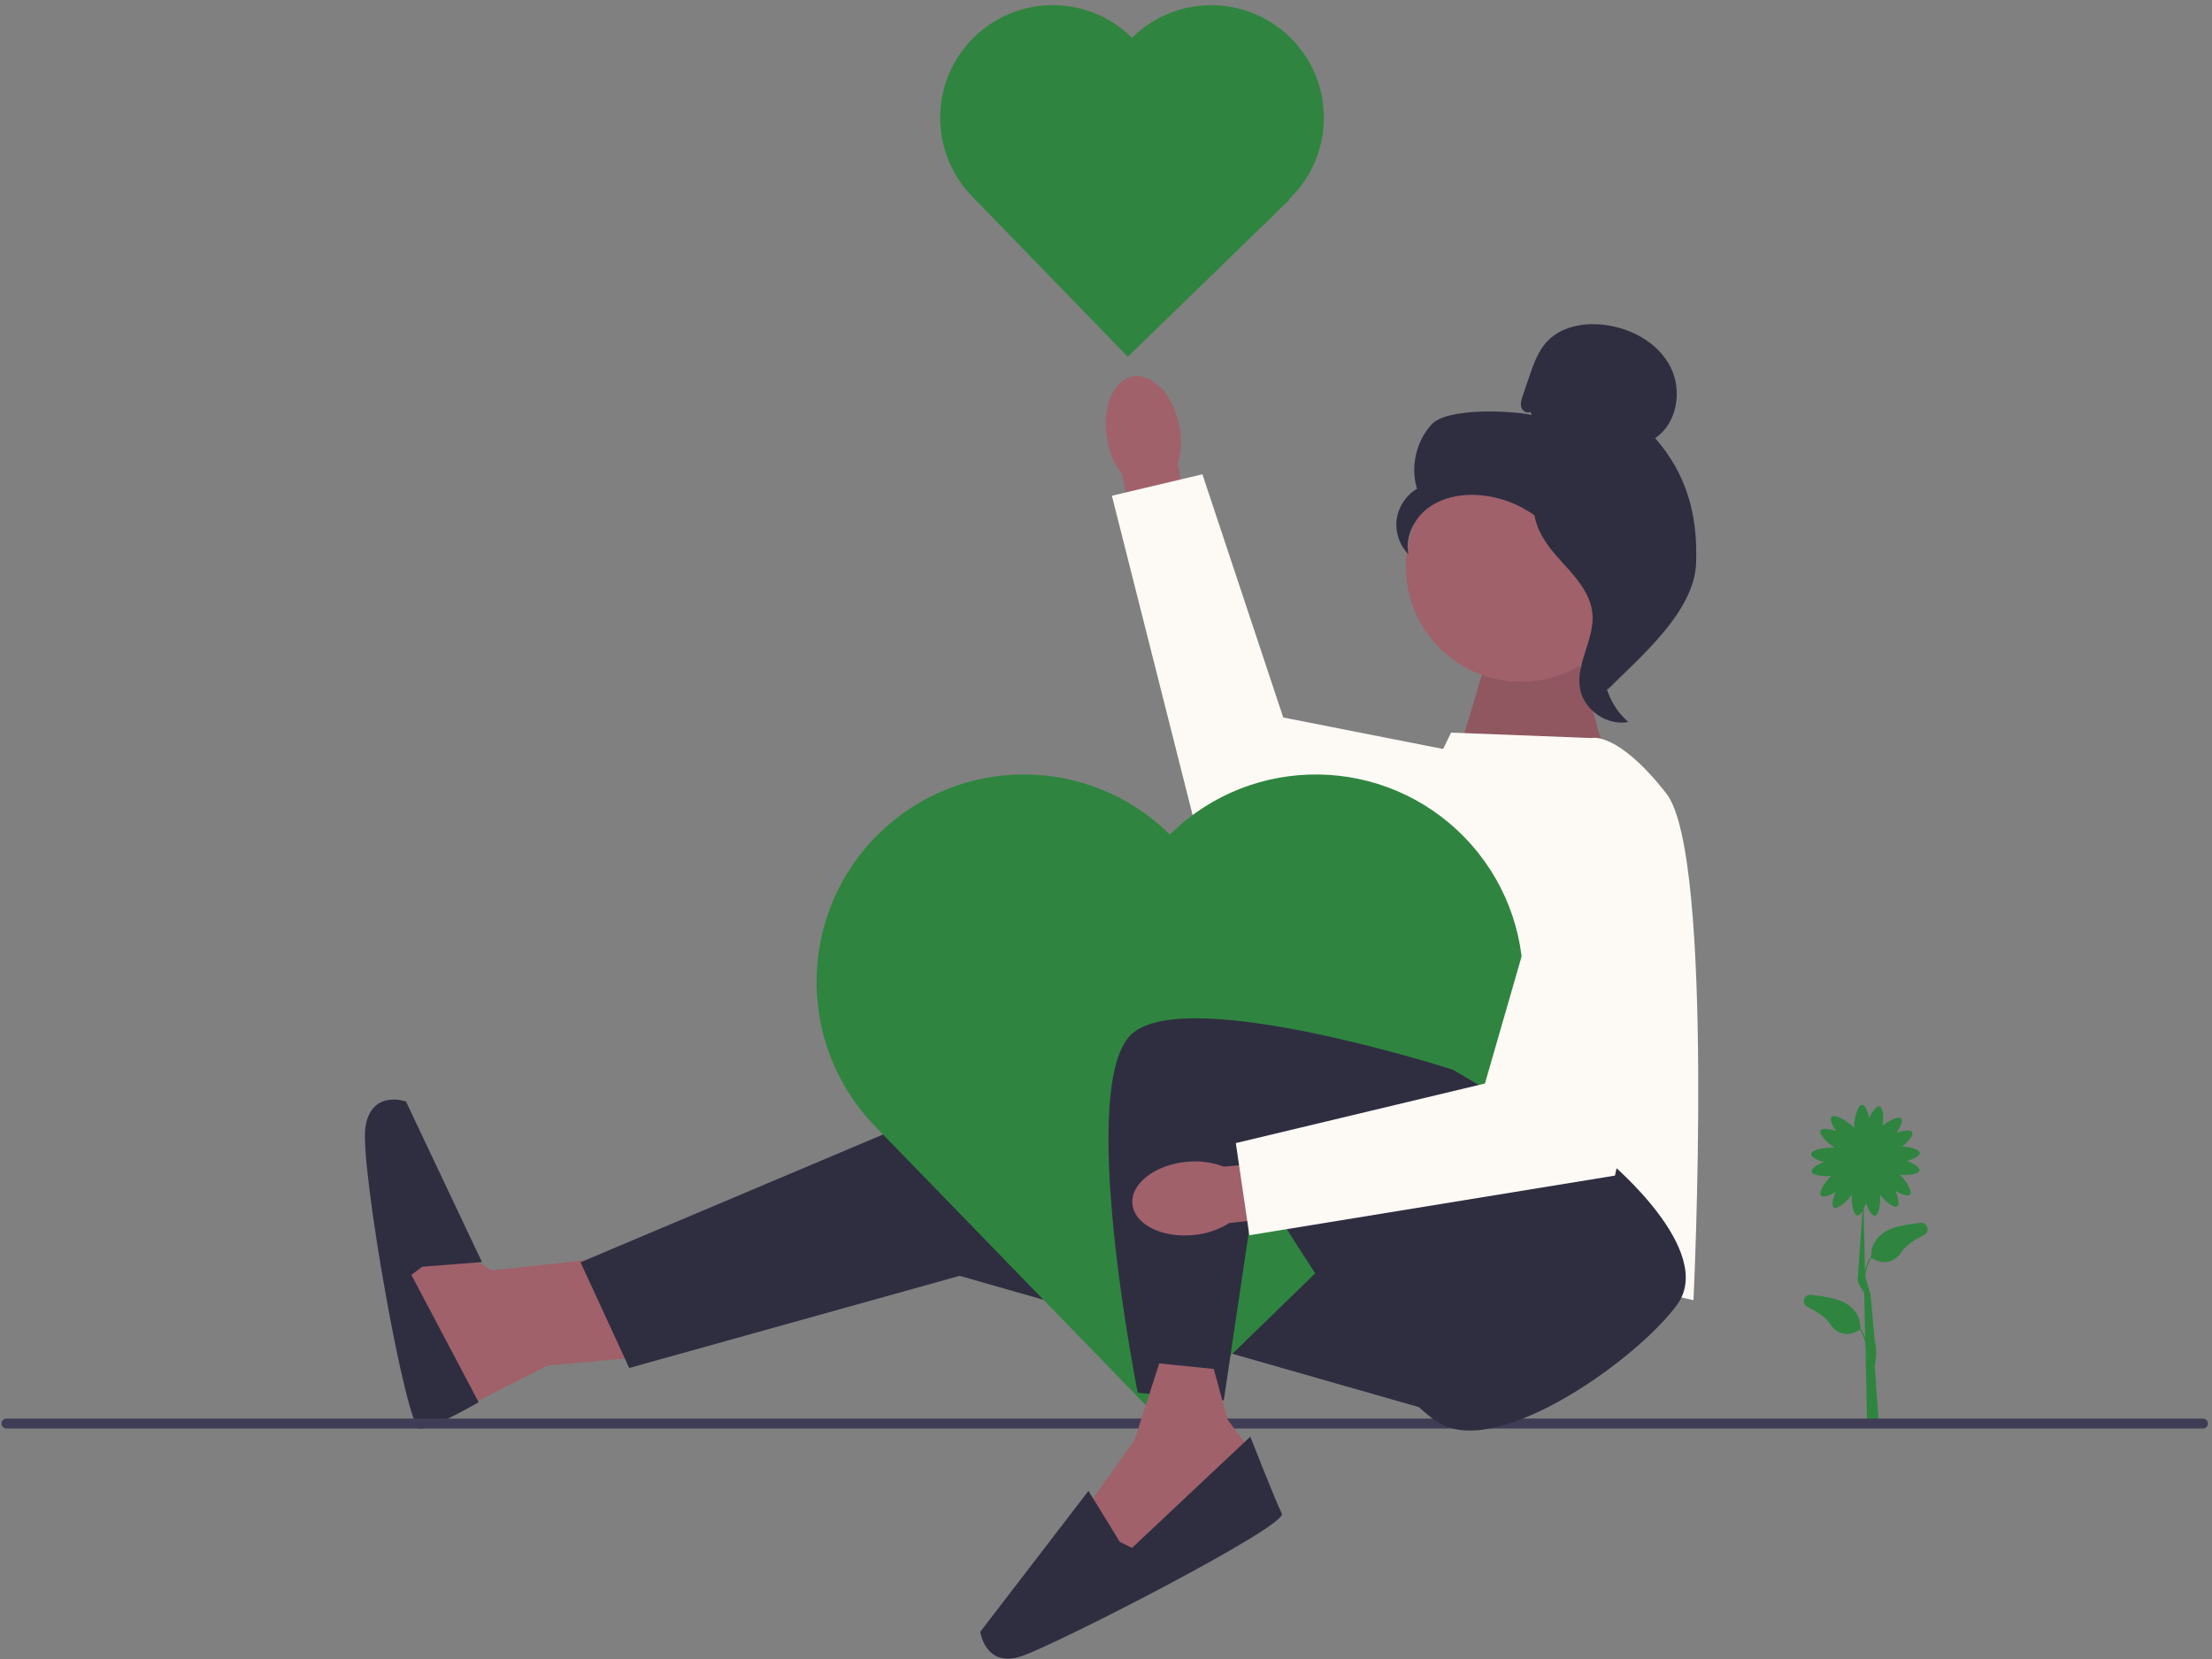 <svg width="404" height="303" viewBox="0 0 404 303" fill="none" xmlns="http://www.w3.org/2000/svg">
<rect x="0" y="0" width="404" height="303" fill="#808080" stroke="none"/>
<g clip-path="url(#clip0_1161_4701)">
<path d="M112.452 229.56L89.709 232.035L78.825 224.611L72.526 232.035L75.553 247.696L79.009 260.061L100.001 249.395L116.907 247.865L112.452 229.56Z" fill="#A0616A"/>
<path d="M227.69 203.332L172.794 202.341L106.023 230.544L114.925 249.848L175.267 233.018L268.738 259.738L255.88 196.408L227.69 203.332Z" fill="#2F2E41"/>
<path d="M77.112 231.358L88.026 230.505L74.147 201.173C74.147 201.173 67.718 198.898 66.727 205.976C65.736 213.046 74.177 260.945 76.651 260.945C79.124 260.945 87.42 256.103 87.42 256.103L75.138 232.842L77.119 231.358L77.112 231.358Z" fill="#2F2E41"/>
<path d="M350.786 223.328C349.688 223.443 348.49 223.62 347.215 223.881C341.807 224.98 341.7 228.654 341.746 229.491L341.707 229.468C341.162 230.336 340.824 231.22 340.617 232.058L340.371 220.807C340.532 220.477 340.678 220.093 340.801 219.708C341.208 220.953 341.869 222.129 342.437 222.052C343.182 221.952 343.505 219.762 343.366 218.21C344.311 219.424 345.901 220.73 346.5 220.331C346.976 220.008 346.692 218.686 346.17 217.488C347.261 218.148 348.467 218.579 348.843 218.156C349.358 217.587 348.129 215.643 347 214.56C348.513 214.698 350.441 214.46 350.564 213.768C350.671 213.199 349.519 212.485 348.298 212.024C349.527 211.701 350.679 211.132 350.64 210.571C350.594 209.903 348.889 209.457 347.414 209.395C348.528 208.527 349.55 207.321 349.235 206.775C348.95 206.275 347.614 206.468 346.377 206.906C347.107 205.861 347.622 204.685 347.23 204.285C346.746 203.786 345.018 204.646 343.835 205.607C344.065 204.116 343.95 202.233 343.282 202.064C342.721 201.918 341.93 203.017 341.385 204.208C341.147 202.956 340.655 201.772 340.094 201.772C339.295 201.772 338.65 204.185 338.65 205.753V206.007C338.573 205.914 338.481 205.814 338.374 205.714C337.245 204.623 335.071 203.409 334.51 203.978C334.118 204.377 334.633 205.553 335.363 206.598C334.126 206.16 332.79 205.96 332.505 206.468C332.121 207.144 333.773 208.819 335.109 209.634C335.032 209.626 334.94 209.618 334.856 209.611C333.289 209.503 330.839 209.987 330.785 210.786C330.747 211.347 331.899 211.916 333.128 212.239C331.899 212.7 330.754 213.415 330.862 213.983C330.985 214.675 332.913 214.913 334.426 214.775C333.297 215.858 332.068 217.803 332.582 218.371C332.959 218.786 334.165 218.356 335.255 217.703C334.733 218.902 334.449 220.223 334.925 220.546C335.555 220.969 337.298 219.493 338.212 218.225C338.12 219.778 338.489 221.914 339.226 221.998C339.534 222.037 339.864 221.706 340.156 221.199L339.319 233.295C339.127 234.701 340.371 235.624 340.486 236.2L340.663 244.392C340.463 243.808 340.186 243.208 339.818 242.617L339.779 242.64C339.825 241.794 339.718 238.129 334.311 237.03C333.035 236.769 331.837 236.592 330.739 236.477C329.441 236.338 328.934 238.113 330.109 238.69C331.806 239.52 333.404 240.565 334.234 241.802C336.361 244.968 339.295 243.139 339.718 242.855C340.186 243.631 340.494 244.415 340.686 245.16L340.778 249.51C340.755 249.61 340.74 249.671 340.74 249.671L340.786 249.687L341.016 260.215L343.167 260.199L342.399 249.441C342.529 248.857 342.929 246.882 342.399 244.83L341.631 236.377L340.632 233.057C340.778 232.027 341.116 230.874 341.8 229.729C342.214 230.014 345.156 231.843 347.284 228.677C348.113 227.439 349.711 226.394 351.408 225.564C352.576 224.988 352.077 223.213 350.779 223.351V223.328L350.786 223.328ZM340.985 248.234L340.947 246.39C341.031 247.089 341.024 247.712 340.985 248.234Z" fill="#2F853F"/>
<path d="M0.263 260C0.263 260.507 0.67 260.914 1.177 260.914H402.349C402.856 260.914 403.263 260.507 403.263 260C403.263 259.492 402.856 259.085 402.349 259.085H1.177C0.67 259.085 0.263 259.492 0.263 260Z" fill="#3F3D56"/>
<path d="M266.449 137.351L271.895 119.046L287.717 118.546L294.146 141.308L266.449 137.351Z" fill="#A0616A"/>
<path opacity="0.1" d="M266.449 137.351L271.895 119.046L287.717 118.546L294.146 141.308L266.449 137.351Z" fill="black"/>
<path d="M290.744 134.799L265.028 133.808L257.055 150.215L244.75 222.875L309.294 237.468C309.294 237.468 313.249 156.317 304.347 144.936C295.445 133.555 290.744 134.792 290.744 134.792V134.799Z" fill="#FDFAF5"/>
<path d="M215.424 77.901C214.349 72.176 210.531 68.08 206.883 68.764C203.234 69.448 201.153 74.643 202.228 80.376C202.627 82.674 203.564 84.833 204.97 86.693L209.817 110.908L219.38 108.963L215.14 84.787C215.777 82.543 215.869 80.184 215.409 77.901L215.424 77.901Z" fill="#A0616A"/>
<path d="M286.896 141.393L234.373 131.042L219.61 86.624L203.073 90.543L219.664 156.155L279.115 163.979L286.896 141.393Z" fill="#FDFAF5"/>
<path d="M206.906 6.756C206.852 6.81 206.806 6.856 206.752 6.91C198.802 -0.99 185.99 -1.059 177.948 6.756C169.883 14.594 169.607 27.466 177.334 35.643L177.526 35.843L205.984 65.16L235.487 36.496L235.402 36.411C235.448 36.365 235.502 36.319 235.556 36.273C243.706 28.358 243.89 15.332 235.978 7.186C228.067 -0.967 215.048 -1.152 206.906 6.764V6.756Z" fill="#2F853F"/>
<path d="M213.941 152.152C213.849 152.244 213.757 152.344 213.665 152.436C199.017 137.896 175.429 137.766 160.62 152.152C145.765 166.591 145.258 190.299 159.491 205.353L159.844 205.73L212.259 259.723L266.587 206.929L266.434 206.775C266.526 206.69 266.618 206.606 266.71 206.521C281.711 191.943 282.064 167.959 267.494 152.943C252.923 137.935 228.95 137.581 213.941 152.159V152.152Z" fill="#2F853F"/>
<path d="M294.078 212.331C294.078 212.331 313.488 228.507 306.283 238.321C299.086 248.134 274.599 265.702 263.538 260.253C252.477 254.805 229.519 215.428 229.519 215.428L223.512 255.765L207.797 254.374C207.797 254.374 196.383 197.399 206.906 188.662C217.436 179.924 265.366 195.371 265.366 195.371L294.07 212.339L294.078 212.331Z" fill="#2F2E41"/>
<path d="M211.721 249.018L207.22 263.012L197.842 276.161L205.031 286.927L227.882 271.873L227.805 264.126L224.218 259.293L221.684 250.025L211.721 249.018Z" fill="#A0616A"/>
<path d="M204.532 281.625L198.795 272.295L179.039 298.031C179.039 298.031 179.953 304.794 186.697 302.443C193.441 300.091 235.249 278.651 234.12 276.445C232.991 274.239 228.359 262.39 228.359 262.39L206.76 282.7L204.54 281.617L204.532 281.625Z" fill="#2F2E41"/>
<path d="M216.66 212.2C210.861 212.777 206.46 216.235 206.829 219.924C207.197 223.612 212.19 226.141 217.989 225.564C220.309 225.364 222.544 224.611 224.518 223.374L249.044 220.631L247.93 210.932L223.489 213.076C221.315 212.246 218.972 211.947 216.66 212.208L216.66 212.2Z" fill="#A0616A"/>
<path d="M286.051 146.434L271.211 197.891L225.709 208.773L228.182 225.603L294.953 214.713L307.865 156.132L286.051 146.434Z" fill="#FDFAF5"/>
<path d="M277.794 124.525C289.4 124.525 298.809 115.111 298.809 103.499C298.809 91.887 289.4 82.474 277.794 82.474C266.187 82.474 256.778 91.887 256.778 103.499C256.778 115.111 266.187 124.525 277.794 124.525Z" fill="#A0616A"/>
<path d="M279.468 75.227C278.861 75.581 278.047 75.043 277.847 74.367C277.655 73.69 277.878 72.968 278.108 72.307C278.485 71.185 278.861 70.063 279.245 68.949C280.052 66.566 280.904 64.1 282.648 62.286C285.275 59.55 289.453 58.851 293.217 59.358C298.048 60.004 302.811 62.624 305.061 66.951C307.304 71.277 306.352 77.317 302.296 80.015C308.08 86.647 310.092 94.04 309.777 102.831C309.462 111.63 299.876 119.722 293.632 125.916C292.234 125.071 290.967 121.105 291.735 119.66C292.503 118.223 291.404 116.548 292.349 115.226C293.294 113.905 294.093 116.01 293.133 114.696C292.526 113.866 294.891 111.945 293.993 111.453C289.638 109.04 288.186 103.607 285.444 99.442C282.141 94.424 276.488 91.019 270.512 90.458C267.217 90.151 263.737 90.712 261.041 92.626C258.338 94.539 256.594 97.959 257.216 101.209C255.595 99.565 254.789 97.144 255.088 94.854C255.396 92.564 256.801 90.443 258.798 89.275C257.585 85.263 258.622 80.645 261.441 77.54C264.26 74.436 275.681 74.966 279.791 75.781L279.476 75.235L279.468 75.227Z" fill="#2F2E41"/>
<path d="M280.113 90.574C285.559 91.165 289.492 95.884 292.81 100.241C294.723 102.754 296.727 105.528 296.681 108.687C296.635 111.876 294.5 114.619 293.478 117.647C291.811 122.596 293.432 128.475 297.403 131.864C293.486 132.609 289.246 129.666 288.57 125.731C287.779 121.151 291.251 116.733 290.844 112.099C290.483 108.018 287.272 104.883 284.538 101.832C281.803 98.781 279.245 94.739 280.497 90.843L280.113 90.581L280.113 90.574Z" fill="#2F2E41"/>
</g>
<defs>
<clipPath id="clip0_1161_4701">
<rect width="403" height="302" fill="white" transform="translate(0.263 0.939)"/>
</clipPath>
</defs>
</svg>
